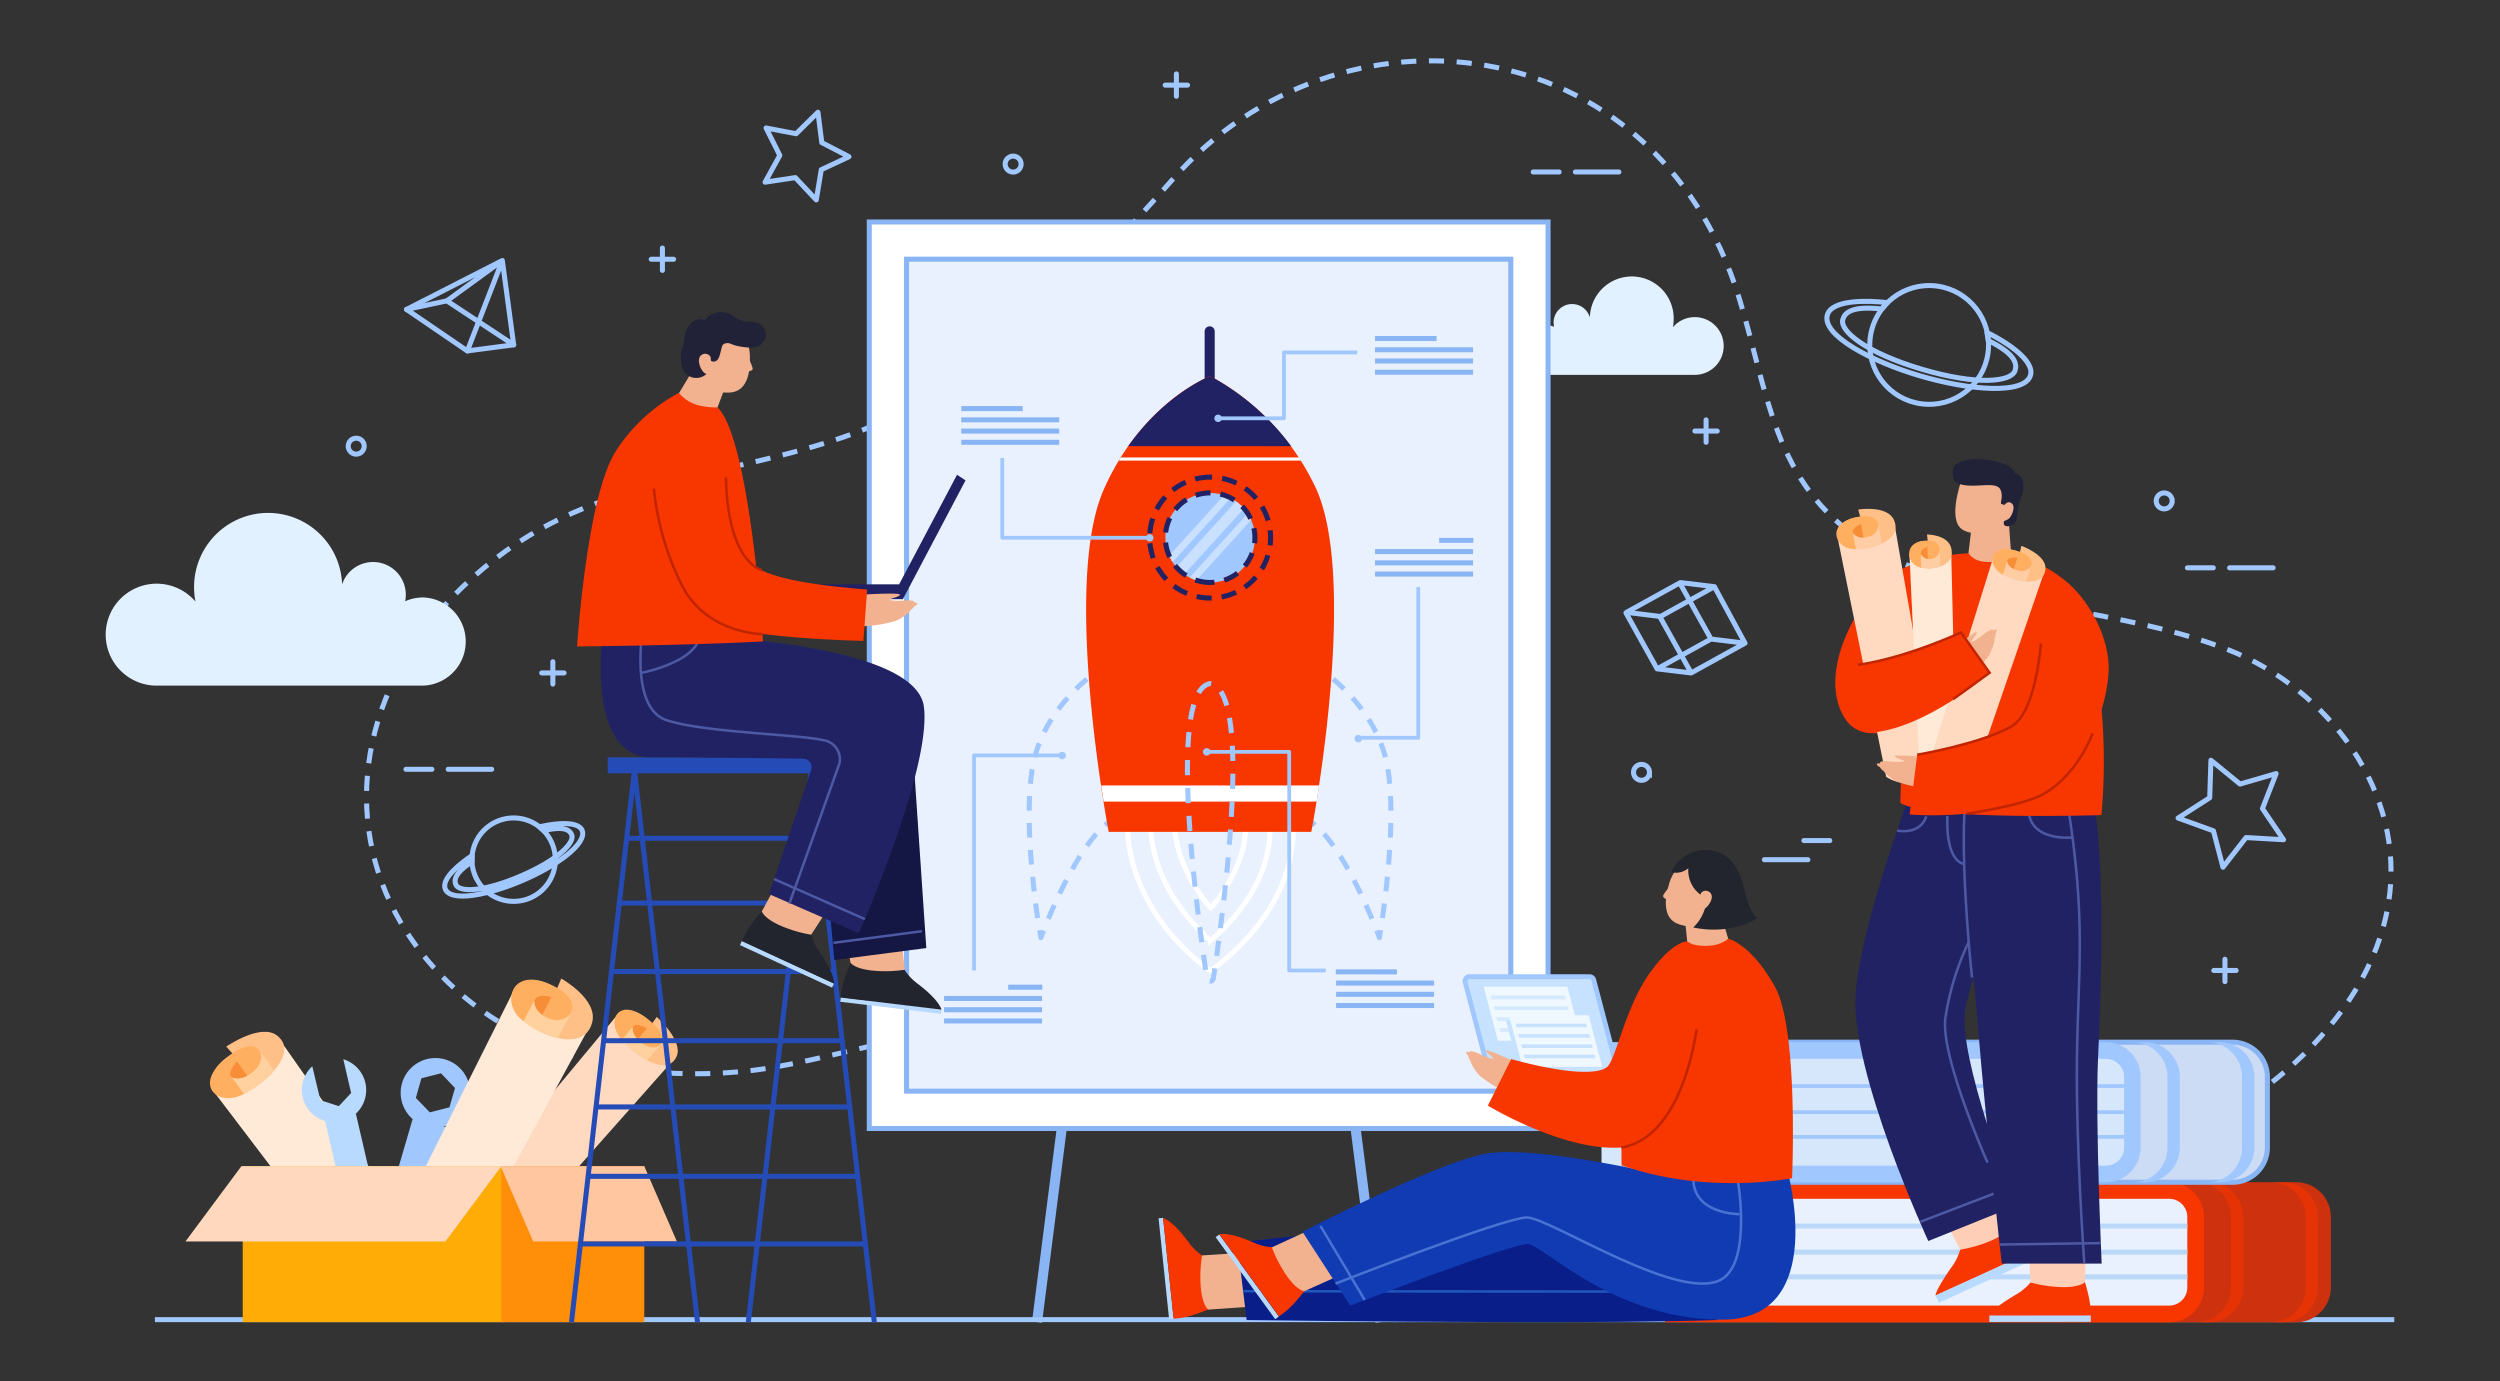 <svg xmlns="http://www.w3.org/2000/svg" viewBox="0 0 496.33 274.21"><rect x="0" y="0" width="496.33" height="274.21" fill="#333333" stroke="none"/><defs><clipPath id="clip-path"><circle class="cls-1" cx="240.25" cy="106.76" r="8.89" transform="rotate(-22.37 240.276 106.761)"/></clipPath><clipPath id="clip-path-2"><path class="cls-1" d="M312.89 206.01h-14.73l-2.51-9.52h14.73l2.51 9.52z"/></clipPath><clipPath id="clip-path-3"><path class="cls-1" d="M317.04 211.21H303l-2.39-9.07h14.04l2.39 9.07z"/></clipPath><style>.cls-1,.cls-14,.cls-24,.cls-26,.cls-36,.cls-4,.cls-45{fill:none}.cls-3{fill:#e1f1ff}.cls-24,.cls-26,.cls-4{stroke:#a1c7ff;stroke-linejoin:round}.cls-16{fill:#fff}.cls-14,.cls-36,.cls-45{stroke-miterlimit:10}.cls-26{stroke-linecap:round}.cls-14{stroke:#fff}.cls-15{fill:#f83600}.cls-17{fill:#a1c7ff}.cls-21{fill:#202263}.cls-24{stroke-width:.75px}.cls-47{mix-blend-mode:multiply}.cls-34{fill:#b8daff}.cls-35{fill:#ffceb6}.cls-36{stroke:#4d59a3}.cls-36,.cls-45{stroke-width:.5px}.cls-37,.cls-57{fill:#f2b18f}.cls-38{fill:#212237}.cls-39{fill:#ffd9c0}.cls-40{fill:#ffc088}.cls-41{fill:#ffaf5f}.cls-42{fill:#f78d37}.cls-43{fill:#ffcda4}.cls-44{fill:#ffead7}.cls-45{stroke:#c12400}.cls-46,.cls-47{fill:#c7e2ff}.cls-48{fill:#f0f8ff}.cls-57{fill-rule:evenodd}.cls-58{fill:#22252d}.cls-59{fill:#ffd19f}.cls-60{fill:#6486f2}</style></defs><g style="isolation:isolate"><g id="Layer_1" data-name="Layer 1"><path class="cls-3" d="M306.54 64.47a5 5 0 012 .43 4.14 4.14 0 01-.1-.87 3.67 3.67 0 017.2-1 8.32 8.32 0 0116.64.36 8.22 8.22 0 01-.16 1.58 5.73 5.73 0 114.36 9.45h-29.94a5 5 0 110-9.91z"/><path class="cls-4" d="M210.14 204.15c-.49-.1-1-.2-1.48-.28"/><path d="M206.19 203.52c-18.21-1.94-41.44 7.68-59.28 9.26-36.24 3.22-57.84-13.38-67.37-29.67-11.93-20.41-8.27-46.84 12.27-66.56 23-22 46.75-20.16 75-29.55 25.39-8.45 46.71-29.55 66.19-51.6 32.65-37 95.47-30.62 112.27 23.76 5.73 18.55 6.82 36.93 24.73 48.38 21.53 13.8 49.09 12.31 72.42 21.48 19.84 7.81 35.29 28.25 31.78 50.21-3.9 24.35-28.57 43.53-50.94 50.15-23.21 6.88-45.11 4.18-68.46 5.19" stroke-dasharray="3.01 2.5" stroke-linejoin="round" stroke="#a1c7ff" fill="none"/><path class="cls-4" d="M353.49 234.62l-1.49.08"/><path d="M205.88 262.49l5.34-41.79m62.82 41.79l-5.34-41.79" stroke-width="2" stroke-miterlimit="10" stroke="#89b5f4" fill="#fff"/><path stroke-miterlimit="10" stroke="#89b5f4" fill="#fff" d="M172.58 44.07h134.76v179.97H172.58z"/><path transform="rotate(90 239.96 134.05)" fill="#e9f1ff" stroke-miterlimit="10" stroke="#89b5f4" d="M157.37 74.07h165.17v119.96H157.37z"/><path class="cls-4" d="M217.73 133.31c.76-.56 1.23-.84 1.23-.84s.2.51.52 1.4"/><path d="M220.29 136.22c2.51 7.52 7.21 23.89 1.43 26.15s-11.8 15.56-14.08 21.22" stroke-dasharray="2.99 2.49" stroke-linejoin="round" stroke="#a1c7ff" fill="none"/><path class="cls-4" d="M207.18 184.75c-.35.89-.53 1.4-.53 1.4s-.1-.54-.25-1.48"/><path d="M206 182.27c-1-7-2.7-21.77-.86-30.75 1.79-8.71 8.16-14.76 11.58-17.47" stroke-dasharray="2.92 2.43" stroke-linejoin="round" stroke="#a1c7ff" fill="none"/><path class="cls-4" d="M262.78 133.31c-.77-.56-1.24-.84-1.24-.84s-.19.51-.51 1.4"/><path d="M260.22 136.22c-2.51 7.52-7.22 23.89-1.43 26.15s11.79 15.56 14.08 21.22" stroke-dasharray="2.99 2.49" stroke-linejoin="round" stroke="#a1c7ff" fill="none"/><path class="cls-4" d="M273.33 184.75l.53 1.4s.1-.54.24-1.48"/><path d="M274.46 182.27c1-7 2.71-21.77.87-30.75-1.79-8.71-8.17-14.76-11.58-17.47" stroke-dasharray="2.92 2.43" stroke-linejoin="round" stroke="#a1c7ff" fill="none"/><path stroke-linecap="round" stroke="#202263" stroke-width="2" stroke-linejoin="round" fill="none" d="M240.16 80.94V65.78"/><path class="cls-14" d="M256.73 163c1 18.5-16.47 29.72-16.47 29.72s-16.5-10.9-16.48-29.72c.01-8.57 32.49-8.56 32.95 0z"/><path class="cls-14" d="M240.31 186.72c-4-3.51-11.65-11.67-11.91-23.13 1.21-.9 5.31-2.26 11.68-2.26 6.68 0 10.92 1.47 12.07 2.41.35 11.26-7.64 19.48-11.84 22.98z"/><path class="cls-14" d="M240.38 180.24c-2.9-3.17-7.32-10.35-7.13-16.67a31.24 31.24 0 016.75-.67 30.68 30.68 0 017.31.79c.15 6.45-3.9 13.38-6.93 16.55z"/><path class="cls-15" d="M261.39 97.24a48.65 48.65 0 00-21.13-22.57c-2.52 1-14.22 6.83-21.15 22.57-8.37 19 1 67.91 1 67.91h40.23s9.42-48.89 1.05-67.91z"/><path class="cls-16" d="M219.1 159.14h42.3c.16-1 .32-2 .5-3.2h-43.29c.17 1.16.39 2.23.49 3.2z"/><circle class="cls-17" cx="240.25" cy="106.76" r="8.89" transform="rotate(-22.37 240.276 106.761)"/><g opacity=".44" clip-path="url(#clip-path)"><path class="cls-16" transform="rotate(42.2 240.254 106.767)" d="M239.2 95.68h2.12v22.16h-2.12z"/><path class="cls-16" transform="rotate(42.2 242.361 108.871)" d="M241.67 97.78h1.37v22.16h-1.37z"/><path class="cls-16" transform="rotate(42.2 237.968 104.894)" d="M237.28 93.81h1.37v22.16h-1.37z"/></g><path d="M240.25 94.73a12 12 0 1012 12 12 12 0 00-12-12zm0 20.91a8.89 8.89 0 118.89-8.88 8.89 8.89 0 01-8.89 8.88z" stroke-dasharray="3 2" stroke="#202263" stroke-miterlimit="10" fill="none"/><path class="cls-21" d="M256.33 88.58a48.83 48.83 0 00-16.07-13.91c-2 .83-9.69 4.61-16.26 13.9z"/><path class="cls-16" d="M222.12 91.45h36.18c-.13-.21-.26-.42-.4-.63h-35.4c-.13.18-.26.42-.38.63z"/><path d="M240.25 135.72c-8.51 1.41-2.73 44.57-.66 58.41a.66.66 0 001.32 0c2.09-13.84 7.86-57-.66-58.41z" stroke-dasharray="3.03 2.52" stroke-linejoin="round" stroke="#a1c7ff" fill="none"/><path d="M272.99 67.21h12.21m-12.21 2.23h19.46m-19.46 2.23h19.46m-19.46 2.23h19.46m-101.61 7.22h12.21m-12.21 2.23h19.45m-19.45 2.23h19.45m-19.45 2.23h19.45m75.43 19.47h6.78m-19.51 2.23h19.46m-19.46 2.23h19.46m-19.46 2.23h19.46m-92.29 82.02h6.78m-19.51 2.23h19.45m-19.45 2.24h19.45m-19.45 2.23h19.45m70.45-9.75H265.2m19.51 2.23h-19.45m19.45 2.23h-19.45m19.45 2.23h-19.45" stroke="#89b5f4" stroke-linejoin="round" fill="none"/><path class="cls-24" d="M241.83 83.05h13.08V69.97h14.53"/><circle class="cls-17" cx="241.83" cy="83.05" r=".74"/><path class="cls-24" d="M228.24 106.76h-29.26V90.92"/><path class="cls-17" d="M229 106.78a.74.74 0 10-.74.74.74.74 0 00.74-.74z"/><path class="cls-24" d="M210.88 149.97h-17.5v42.7"/><path class="cls-17" d="M211.62 150a.74.74 0 00-1.48 0 .74.74 0 101.48 0z"/><path class="cls-24" d="M239.57 149.27h16.38v43.4h7.25"/><path class="cls-17" d="M240.32 149.27a.75.75 0 00-.75-.74.74.74 0 00-.74.74.75.75 0 00.74.75.76.76 0 00.75-.75z"/><path class="cls-24" d="M269.67 146.47h11.9v-29.92"/><circle class="cls-17" cx="269.67" cy="146.65" r=".74"/><path d="M312.77 34.14h8.63m28.89 136.54h8.63M304.39 34.14h5.14m133.12 78.59h8.63m-17.01 0h5.14m-81.28 54.15h5.14M88.98 152.73h8.63m-17.01 0h5.14M72.3 88.58A1.58 1.58 0 1170.72 87a1.57 1.57 0 011.58 1.58zm130.42-56.02a1.58 1.58 0 11-1.58-1.56 1.58 1.58 0 011.58 1.56zm228.52 66.88a1.58 1.58 0 11-1.58-1.57 1.57 1.57 0 011.58 1.57zm-103.77 53.89a1.58 1.58 0 11-1.58-1.57 1.57 1.57 0 011.58 1.57zm-217.71-21.95v4.43m2.22-2.21h-4.43m126-118.92v4.43m2.21-2.21h-4.43m-99.82 32.35v4.43m2.21-2.21h-4.43m209.42 31.9v4.43m2.21-2.22h-4.43m105.23 104.87v4.43m2.22-2.21h-4.43" stroke-linecap="round" stroke-miterlimit="10" stroke="#a1c7ff" fill="none"/><path class="cls-26" d="M109.58 167.4a8.28 8.28 0 11-10.89-4.33 8.28 8.28 0 0110.89 4.33z"/><path class="cls-26" d="M103.75 174.79c-6.57 2.84-14.18 4.41-15.34 1.74-.9-2.1 3.11-5.22 5.32-6.67v1.2c-3.63 2.38-3.58 3.74-3.22 4.58.66 1.53 5.42 1.49 12.89-1.73s10.76-6.66 10.1-8.19c-.37-.85-1.34-1.82-5.55-.81l-.87-.76c4.37-1 7.81-.88 8.48.68 1.13 2.67-5.24 7.17-11.81 9.96z"/><circle class="cls-26" cx="383" cy="68.48" r="11.79" transform="rotate(-82.57 383.002 68.48)"/><path class="cls-26" d="M381.15 74.61c-9.78-2.89-19.53-8.11-18.36-12.09.93-3.12 8.16-2.87 11.9-2.44l-1.13 1.27c-6.14-.69-7.34.84-7.7 2.08-.67 2.27 4.57 6.58 15.68 9.87s17.85 2.52 18.52.24c.38-1.26.19-3.2-5.33-5.94l-.26-1.6c5.73 2.85 9.34 6.16 8.66 8.48-1.13 3.95-12.2 3.02-21.98.13zm-34.71 53.08l-10.69 5.91-6.76-.81 10.7-5.92 6.75.82zm-6.07-11.22l-10.7 5.92-6.76-.82 10.7-5.91 6.76.81zm-.01 0l6.08 11.22m-16.88-5.21l6.19 11.12m-12.95-11.93l6.19 11.12m4.51-17.03l6.19 11.11m99.01 31.51l.24-7.45 5.78 4.73 7.17-2.08-2.72 6.95 4.19 6.18-7.45-.43-4.58 5.89-1.89-7.22-7.02-2.54 6.28-4.03zM158.06 26.55l4.33-4.27.76 6.03 5.4 2.8-5.5 2.58-.99 6-4.16-4.43-6.01.91 2.93-5.32-2.73-5.44 5.97 1.14zm-56.08 41.91l-9.2 1.21-12.07-8.24 8.01-1.7 13.26 8.73z"/><path class="cls-26" d="M92.78 69.67l6.95-17.95 2.25 16.74m-21.27-7.03l19.02-9.71-11.01 8.01"/><path class="cls-3" d="M84 118.61a8.85 8.85 0 00-3.57.76A6.49 6.49 0 0067.92 116a14.7 14.7 0 00-29.39.64 15.17 15.17 0 00.27 2.79 10.12 10.12 0 10-7.69 16.69H84a8.76 8.76 0 000-17.51z"/><path class="cls-17" d="M30.75 261.49h444.59v1H30.75z"/><path d="M400.6 193.43h14a6.91 6.91 0 016.91 6.91v103.42h-27.82V200.34a6.91 6.91 0 016.91-6.91z" transform="rotate(90 407.585 248.595)" fill="#ce310d"/><path d="M453.25 234.7h-2.45a6.92 6.92 0 016.91 6.91v14a6.92 6.92 0 01-6.91 6.91h2.45a6.92 6.92 0 006.91-6.91v-14a6.92 6.92 0 00-6.91-6.91zm-14.8 0H436a6.92 6.92 0 016.91 6.91v14a6.92 6.92 0 01-6.91 6.91h2.45a6.92 6.92 0 006.91-6.91v-14a6.92 6.92 0 00-6.91-6.91z" style="mix-blend-mode:multiply" opacity=".55" fill="#f83600"/><path class="cls-15" d="M377.08 195.09h14A6.91 6.91 0 01398 202v100.1h-27.84V202a6.91 6.91 0 016.92-6.91z" transform="rotate(90 384.06 248.59)"/><path d="M330.55 238h100.1a3.6 3.6 0 013.6 3.6v14a3.6 3.6 0 01-3.6 3.6h-100.1V238z" fill="#e9f1ff"/><path d="M434.25 243.41h-96.53m96.53 5.18h-37.14m37.14 4.91h-91.88m49.73-4.91h-37.15" stroke="#bbd8f9" stroke-miterlimit="10" fill="none"/><path d="M388 165.64h14a6.91 6.91 0 016.91 6.91V276h0-27.81 0V172.55a6.91 6.91 0 016.9-6.91z" transform="rotate(90 394.99 220.8)" fill="#cbdcf4" stroke-miterlimit="10" stroke="#89b5f4"/><path class="cls-17" d="M440.66 206.9h-2.45a6.93 6.93 0 016.91 6.92v14a6.93 6.93 0 01-6.91 6.92h2.45a6.93 6.93 0 006.91-6.92v-14a6.93 6.93 0 00-6.91-6.92zm-14.81 0h-2.45a6.94 6.94 0 016.92 6.92v14a6.94 6.94 0 01-6.92 6.92h2.45a6.93 6.93 0 006.92-6.92v-14a6.93 6.93 0 00-6.92-6.92z"/><path class="cls-17" d="M364.48 167.29h14a6.91 6.91 0 016.91 6.91v100.1h-27.82V174.21a6.91 6.91 0 016.91-6.92z" transform="rotate(90 371.47 220.8)"/><path d="M318 210.22h100.1a3.6 3.6 0 013.6 3.6v14a3.6 3.6 0 01-3.6 3.6H318v-21.2z" fill="#d6e7fc"/><path class="cls-24" d="M421.66 215.62h-96.54m96.54 5.18h-37.15m37.15 4.91h-91.89m49.73-4.91h-37.14"/><path d="M404.27 251.79a.08.08 0 000-.15.08.08 0 000 .15z" fill="#fe881c"/><path class="cls-34" d="M384.94 258.63l18.33-8.35-.69-1.46-18.33 8.35.69 1.46z"/><path class="cls-15" d="M397.21 243.87l1.75-.35s1.55 1.8 2.44 3.14a10.8 10.8 0 011.18 2.16l-18.33 8.35s.07-1.17 3.28-5.72a10.47 10.47 0 001.62-3.35z"/><path class="cls-35" d="M396.32 237.34l2.64 6.18s-.34 1.28-3.46 2.7a26.17 26.17 0 01-6.35 1.88l-4.9-9.42"/><path class="cls-34" transform="rotate(179.94 405.008 261.797)" d="M394.93 261.15h20.14v1.33h-20.14z"/><path class="cls-15" d="M412.2 254.13l1.74.41s.67 2.28.93 3.86a15.26 15.26 0 01.2 2.74h-20.14s.52-1.32 5.33-4.14a10.45 10.45 0 002.85-2.38z"/><path class="cls-35" d="M414.1 247.82l-.16 6.72s-.84 1-4.26 1a26.25 26.25 0 01-6.57-.93l-.56-10.6"/><path class="cls-21" d="M382.41 148.82s-12.86 32.86-14 48.39 14.42 49.17 14.42 49.17l17.38-7s-11.83-30-10-39.2 9.61-29.58 9.61-29.58l2.22-24.4"/><path class="cls-21" d="M413.44 151c5.29 10 3.61 47.33 3.07 59.56s.74 40.3.74 40.3h-19.84s-3.4-30.38-4.6-45.65c-1.05-13.28-3.62-36.17-2-51.44"/><path class="cls-36" d="M410.44 159.25c3.8 23.73 2.14 33 1.9 50.56s1.46 41 1.46 41m-16.74-3.73l19.96-.28m-14.29-85.95c.33 6.33 8.66 5.41 8.66 5.41M390 161.24c-.66 13.06 1.51 32.82 1.51 32.82m-4.9-32.06c-.32 9.48 3.38 9.54 3.38 9.54m-7.55-9.46c-1.34 3.86-5.83 2.81-5.83 2.81"/><path class="cls-36" d="M390.93 186.85a53.39 53.39 0 00-4.73 15.42c-.88 7.71 8.4 28.56 8.4 28.56m-13.33 11.73l14.52-5.57"/><path class="cls-37" d="M389.66 94.6s-2.93 7.61-.52 10.16c1.25 1.32 5 1.63 6.66.38 1.22-.93 3.11-6.79 2.46-7.84-2.5-4-8.6-2.7-8.6-2.7z"/><path class="cls-37" d="M398.73 102.4l.57 8a5.68 5.68 0 01-8.52-.45l.63-5.2z"/><path class="cls-38" d="M400.7 100.53c.32-1.63 1.15-2.51 1-4.4a2.24 2.24 0 00-1.7-2.23s-.21-1-1.85-1.69-7.37-2.11-10 .15c-.51.43-1.05 3.11.86 3.73 3.14 1 7.39-.77 8.2 1.23a3.59 3.59 0 01.1 2 6.58 6.58 0 00-.06.67l1 .43c1.22.51-.74 2.86-.39 3.72.19.46 1.18.47 1.94-.08s.56-1.75.9-3.53z"/><path class="cls-37" d="M397.65 100.62c.75-1.17 1.47-1.06 1.91-.5.58.75-.28 2.51-.73 2.84-.91.66-1.69.68-1.84-.1"/><path class="cls-15" d="M399.32 110.28a8.45 8.45 0 01-4.67 1.29c-2.9 0-3.81-1.72-3.81-1.72s-11.47.3-17.21 5.81c-6.27 6-12.38 18.59-7.49 26.75s18.59-2 18.59-2"/><path class="cls-15" d="M387 112.12c-8.87-2.48-9.73 47.29-9.73 47.29 5.74 3.56 39.91 2.41 39.91 2.41s3.35-28.94-7.22-46.16c-2.06-3.36-10.63-5.38-10.63-5.38s-6.13 3.57-12.33 1.84z"/><path class="cls-39" d="M364.75 106.4l11.4-2.18 8.38 48s-.85 2.29-4.41 3a7.14 7.14 0 01-5.66-1z"/><path class="cls-40" d="M368.92 101.16s5.74-.93 7.09 2.07-1.76 4.72-4.38 5.39-7.61.45-6.7-3.18c.79-3.2 6.08-3.22 7.28-2.34s1.34 3-2.09 3.49-2.18-2.43-.41-2.55"/><path class="cls-41" d="M368 106.06s1.14 1.45 3.41.36 2.37-5.14-3.37-3.63-3.48 6.54.56 6.24z"/><path class="cls-42" d="M370 106.84l-.54-2.83s-1.73.65-1.6 1.69c.14 1.3 2.14 1.14 2.14 1.14z"/><path class="cls-43" d="M367.85 105.8l.61 3.24a11.35 11.35 0 005.17-1.13l-.7-3.69a2.37 2.37 0 01-2.08 2.37c-2.24.58-3-.79-3-.79z"/><path class="cls-44" d="M379.08 110l8.3-.32 1 41.74a3.85 3.85 0 01-3.44 1.92 4.79 4.79 0 01-3.9-1.64z"/><path class="cls-40" d="M382.57 106.11s4.17 0 4.81 2.71-1.73 3.75-3.65 4-5.45-.64-4.43-3.59c.9-2.6 4.64-1.91 5.4-1s.65 2.72-1.83 2.67-1.3-2.35 0-2.21"/><path class="cls-41" d="M381.45 110.14a1.8 1.8 0 002.38.76c1.72-.62 2.2-4-2-3.52s-3.14 5.07-.24 5.35z"/><path class="cls-42" d="M382.74 111.06l-.09-2.47s-1.3.33-1.31 1.22c-.01 1.11 1.4 1.25 1.4 1.25z"/><path class="cls-43" d="M381.34 109.9l.1 2.82a6.86 6.86 0 003.78-.26l-.12-3.22a1.87 1.87 0 01-1.71 1.73 1.78 1.78 0 01-2.05-1.07z"/><path class="cls-39" d="M395.78 110.5l10 3.26-13.58 39.48s-1.65 1.35-4.77.33a6.62 6.62 0 01-4.07-3.21z"/><path class="cls-40" d="M401.31 108.37s5 1.77 4.78 4.59-3.4 2.77-5.77 2.15-6.26-2.92-4-5.25c2-2 6.21.2 6.79 1.38s-.19 2.82-3.13 1.71-.72-2.75.74-2.08"/><path class="cls-41" d="M398.54 111.66s.3 1.57 2.57 1.73 4.06-2.82-1.16-4.16-5.53 3.4-2.18 4.91z"/><path class="cls-42" d="M399.76 113.07l.76-2.34s-1.66-.26-2 .58c-.39 1.03 1.24 1.76 1.24 1.76z"/><path class="cls-43" d="M398.5 111.39l-.88 2.68a10.84 10.84 0 004.6 1.37l1-3.06s-.62 1.41-2.65.88-2.07-1.87-2.07-1.87z"/><path class="cls-37" d="M386.72 129.52c1.09-.86 5.49-4.3 5.71-4s-1.25 1.83-1.06 1.92 1.6-.8 2.29-1.38 1.7-1.26 2-1c.5.46-2.93 3.27-2.93 3.27s3.12-3.72 3.58-3.38c.65.49-2.8 4.3-2.79 4.55 0 0 2.08-4.13 2.57-3.77s-1.28 4.1-2.16 5c.59-.84 1.59-4.08 1.95-3.82s-.77 2.89-1 3.23a24.12 24.12 0 01-4.56 4.56"/><path class="cls-15" d="M367.43 132.15c7.55-.16 21.88-6.56 21.88-6.56l5.68 8s-12.9 11.41-24.25 11.93z"/><path class="cls-45" d="M387.76 138.8l7.23-5.24-5.68-8s-10.62 5-20.43 6.44"/><path class="cls-37" d="M383.84 150.42c-1.38-.14-7.65-.67-7.66-.3s2 .87 1.92 1-1.77.19-2.67.08-2.11-.14-2.2.2c-.17.65 4.24 1.17 4.24 1.17-.05.2-4.64-1.44-4.84-.91-.29.77 4.68 2.11 4.8 2.33 0 0-4-2.36-4.19-1.79s3.29 2.76 4.49 3c-1-.39-3.55-2.58-3.7-2.17s2.2 2 2.61 2.17a25 25 0 006.63 1.35"/><path class="cls-15" d="M405.19 157.87c6.48-3.8 12.73-14 13.43-24.27.45-6.74-4.06-15.39-9.84-19.24"/><path class="cls-15" d="M398.37 144.72a83.94 83.94 0 01-17.74 5.12l-1.51 11.86c4.85.38 17.79.45 26.75-4.17"/><path class="cls-45" d="M390.37 161.55s11.41-1.6 15.5-4c6.79-4 9.59-12 9.59-12m-34.83 4.29s12.48-2.12 18.69-5.61c4.91-2.77 5.87-16.48 5.87-16.48"/><path class="cls-17" d="M296.66 214.88a1.35 1.35 0 01-1.3-1l-4.94-18.77a1.35 1.35 0 011.3-1.69h23.85a1.35 1.35 0 011.3 1l4.94 18.76a1.34 1.34 0 01-1.3 1.69z"/><path class="cls-46" d="M320.51 213.92h-23.85a.37.37 0 01-.36-.29l-4.95-18.76a.38.38 0 01.37-.48h23.85a.38.38 0 01.37.28l4.94 18.77a.39.39 0 01-.37.48z"/><path class="cls-47" d="M313.36 207.66h-16.6l-2.83-10.73h16.61l2.82 10.73z"/><path class="cls-48" d="M313.99 206.62h-16.61l-2.82-10.73h16.6l2.83 10.73z"/><g opacity=".35" clip-path="url(#clip-path-2)"><path d="M294.04 197.64h21.52v.76h-21.52zm0 2.15h21.52v.76h-21.52zm0 2.16h21.52v.76h-21.52zm0 2.15h21.52v.76h-21.52z" fill="#a4d0ff"/></g><path class="cls-47" d="M317.49 212.78h-15.82l-2.7-10.22h15.83l2.69 10.22z"/><path class="cls-48" d="M318.08 211.79h-15.82l-2.69-10.23h15.82l2.69 10.23z"/><g clip-path="url(#clip-path-3)"><path class="cls-46" d="M299.07 203.23h20.51v.72h-20.51zm0 2.06h20.51v.72h-20.51zm0 2.05h20.51v.72h-20.51zm0 2.05h20.51v.72h-20.51z"/></g><path class="cls-34" transform="rotate(-95.97 231.504 251.848)" d="M221.44 251.4h20.14v.9h-20.14z"/><path class="cls-15" d="M240.11 258.2l-.23 1.78s-2.2.89-3.75 1.31a18.58 18.58 0 01-3.13.53l-2.09-20s1.79.34 5.09 4.83a10.55 10.55 0 002.66 2.6z"/><path class="cls-37" d="M254.48 259l-14.6 1s-1.11-.74-1.46-4.14a26 26 0 01.24-6.62l14.58-.95"/><path d="M340.81 262.07c-9.93.36-25.9.45-41.84.41-25.77-.05-51.47-.41-51.47-.41l-1.88-15.42s24.27-2.48 47.6-5.72c22.94-3.18 45.2 1.51 45.2 1.51" fill="#091e89"/><path stroke="#2058bc" stroke-width=".5" stroke-miterlimit="10" fill="none" d="M246.8 256.35l78.78.07"/><path class="cls-34" transform="rotate(-125.98 247.62 253.5)" d="M237.56 253.05h20.14v.9h-20.14z"/><path class="cls-15" d="M258.25 254.7l.69 1.65a38.89 38.89 0 01-2.58 3 18.68 18.68 0 01-2.45 2l-11.83-16.3s1.72-.6 6.82 1.64a10.31 10.31 0 003.6.92z"/><path class="cls-37" d="M268.06 252.26l-9.12 4.09s-1.32-.08-3.33-2.85a26.37 26.37 0 01-3.11-5.86l14.55-6.71"/><path d="M354.77 232s8.54 30-12.85 30-35.42-14.63-38.44-15-35.4 12.23-35.4 12.23l-9.5-14.69s25.9-13.36 36-15.42 37.33 4.59 37.33 4.59" fill="#103bb2"/><path d="M345 234.26s2.65 15.12-2.67 19.35c-7.57 6-34.64-11.9-39.18-11.9s-38 13.13-38 13.13m71.03-20.93c-.11 7.19 9.16 7.14 9.16 7.14m-83.2 2.32l8.8 14.71" stroke="#4873d3" stroke-width=".5" stroke-miterlimit="10" fill="none"/><path class="cls-57" d="M331.41 175.32c-1.15 3.77-1.13 7.26 2.07 8.23s7.87.67 9.52-4.71c1.16-3.78-.52-7.63-3.72-8.6s-6.72 1.3-7.87 5.08z"/><path class="cls-57" d="M335 187.25a9.49 9.49 0 004.6.63c2.93-.38 3.51-1.5 3.51-1.5l-2.42-8.1-6.42 1.91zm-2.88-11.95s-2 2.19-1.95 2.63 1.18.8 1.18.8"/><path class="cls-58" d="M331.75 173.15zm6.93 5.09a5.93 5.93 0 01-3.49-5.86 3.83 3.83 0 01-3.44.76 7.75 7.75 0 018-4.34 6.8 6.8 0 014.55 2.88c1.65 2.45 1.68 3.81 2.46 6.58.28 1 1 3.22 2.18 3.93-1.52 1.18-6.49 3.27-12.78 1.94a8.32 8.32 0 002.61-6.83"/><path class="cls-37" d="M337.72 177.28a1.19 1.19 0 011.72-.13c1.17 1-.46 3.17-1.42 3.49s-1.21-.75-1.21-.75m-34.67 31.54c-1.25-.6-7-3.23-7.11-2.88s1.63 1.51 1.46 1.63-1.73-.42-2.54-.83-1.93-.85-2.13-.56c-.39.56 3.59 2.54 3.59 2.54-.12.17-3.88-2.93-4.25-2.5-.53.62 3.69 3.57 3.73 3.82 0 0-2.95-3.57-3.34-3.11s2.16 3.71 3.21 4.36c-.76-.69-2.47-3.63-2.75-3.29s1.39 2.64 1.72 2.92a24.87 24.87 0 005.78 3.52"/><path class="cls-15" d="M336 209.48s-3 16.61-12.53 18.15c-11.61 1.88-28.08-8.13-28.08-8.13l4.63-9.24c10.86 3 17.36 3.1 19.08 1.53s3.57-11.67 8.26-18.37 7.64-6.52 7.64-6.52 1 1 3.84.87a7.17 7.17 0 004.33-1.39s4.56 1.06 9.25 9.6 3.36 37.93 3.36 37.93-16.9 3.43-33.84-2.57c0 0-.6-27.66 3.47-33.77"/><path class="cls-45" d="M321.9 227.81c12.39-2 14.91-23.45 14.91-23.45"/><path class="cls-39" d="M122.7 201.32l10.9 9.21L99.48 249s-2.59.65-6-2.23-3.64-5.91-3.64-5.91z"/><path class="cls-40" d="M130.39 201.89s5.35 4.75 3.92 7.89-5.33 1.33-8-.68-6.45-6.78-2.69-8.22c3.29-1.27 7.53 3.62 7.75 5.29s-1.43 3.13-4.57.26.28-3.56 1.79-2"/><path class="cls-41" d="M125.61 204.16s-.3 2 2.41 3.39 6.17-1 .34-5.42-8.22.89-4.75 4.45z"/><path class="cls-42" d="M126.5 206.45l1.93-2.28s-1.93-1.2-2.69-.42c-.93.96.76 2.7.76 2.7z"/><path class="cls-59" d="M125.67 203.82l-2.21 2.6a16.36 16.36 0 005.06 4.09l2.51-3s-1.35 1.28-3.62-.44-1.74-3.25-1.74-3.25z"/><path class="cls-44" d="M42.3 216.53l13.43-9.86 28.61 40.81s.08 3.2-4.11 6.28-7.77 2.44-7.77 2.44z"/><path class="cls-40" d="M44.92 207.79s6.86-4.78 10.13-2.17.17 6.59-2.83 9-9.48 5.43-10.19.64c-.63-4.21 6.1-7.64 8.09-7.39s3.27 2.6-.86 5.37-4-1.4-1.85-2.67"/><path class="cls-41" d="M46.32 214s2.2.94 4.54-1.78.39-7.47-6.17-2-1.07 9.8 3.93 6.84z"/><path class="cls-42" d="M49.2 213.67l-2.15-2.92s-1.87 1.88-1.16 3c.87 1.36 3.31-.08 3.31-.08z"/><path class="cls-59" d="M46 213.84l2.45 3.36a18.5 18.5 0 006-4.65l-2.8-3.8s1.13 2-1.43 4.07-4.22 1.02-4.22 1.02z"/><path class="cls-34" d="M68.15 210.28l1.56 6.72-2.45 2.6-3.66-1.18-1.6-6.73a6.39 6.39 0 106.12-1.41z"/><path class="cls-34" transform="rotate(-13.06 70.552 234.565)" d="M67.41 221.15h6.28v26.78h-6.28z"/><path class="cls-60" d="M73.14 245.68a6.38 6.38 0 107.65 4.77 6.37 6.37 0 00-7.65-4.77zm5 7.29l-2.71 2.53-3.54-1.08-.89-3.61 2.7-2.52 3.54 1.07z"/><path class="cls-60" d="M70.69 259.67l2.06-7.21 3.68-1.17 2.85 3-2.07 7.22a6.9 6.9 0 10-6.52-1.87z"/><path class="cls-17" transform="rotate(-73.7 82.002 236.053)" d="M66.67 232.08h28.95v6.79H66.67z"/><path class="cls-17" d="M84.55 223.59a6.9 6.9 0 10-4.74-8.53 6.9 6.9 0 004.74 8.53zm-.89-9.51l3.89-1 2.78 2.92-1.1 3.84-3.89 1-2.78-2.87z"/><path class="cls-44" d="M102.07 196.48l14.79 7.68-27.19 50s-3 1.82-7.62-.58a10.18 10.18 0 01-5.45-6.21z"/><path class="cls-40" d="M111.43 194.27s7.3 4.07 6.15 8.65-6.18 3.76-9.73 2.18-9-6.26-4.73-9.55c3.74-2.89 9.72 1.78 10.29 3.84s-1.16 4.59-5.45 2.09-.31-4.69 1.79-3.25"/><path class="cls-41" d="M106.08 199s0 2.65 3.52 3.44 7.25-3.69-.57-7.1-9.74 4.29-4.91 7.55z"/><path class="cls-42" d="M107.57 201.62l1.91-3.67s-2.54-.8-3.31.49c-.95 1.56 1.4 3.18 1.4 3.18z"/><path class="cls-59" d="M106.1 198.56l-2.2 4.2a16.16 16.16 0 006.84 3.32l2.49-4.78s-1.41 2.16-4.45.82-2.68-3.56-2.68-3.56z"/><path fill="#ffac06" d="M48.19 231.53h51.86v30.96H48.19z"/><path fill="#ff8f08" d="M99.53 231.53h28.38v30.96H99.53z"/><path fill="#ffd8bd" d="M88.43 246.47H36.82l11.1-14.94h51.61l-11.1 14.94z"/><path fill="#ffc69f" d="M105.86 246.47h28.52l-6.47-14.94H99.39l6.47 14.94z"/><path d="M148.57 262.49l12.5-109.59m-47.61 109.59l12.5-109.59m-10.57 94.06h34.95m-33.35-13.42h34.88m-33.53-13.78h34.81m-33.32-13.15h34.74m-33.17-13.73h34.95m-33.4-13.6h34.75m-33.04-12.85h34.87m-21.06 96.06L125.96 152.9m47.62 109.59L161.07 152.9m10.58 94.06H136.7m33.35-13.42h-34.88m33.53-13.78h-34.81m33.31-13.15h-34.74m33.18-13.73h-34.95m33.39-13.6h-34.74m33.03-12.85h-34.86" stroke="#254bb7" stroke-miterlimit="10" fill="none"/><path fill="#254bb7" d="M120.66 150.36h45.26v3.17h-45.26z"/><path class="cls-21" d="M191.69 95.37l-12.44 23.59h-32.87v-2.95h32.13L190 94.26l1.69 1.11z"/><path class="cls-57" d="M148.87 70.44c.17 4-.72 7.36-4.09 7.5s-7.84-1.32-8.1-7c-.18-4 2.42-7.31 5.79-7.45s6.23 2.98 6.4 6.95z"/><path class="cls-57" d="M142.35 81.16a11.65 11.65 0 01-4.56-.8c-2.77-1.11-3.12-2.09-3.12-2.09l4.38-7.27 5.79 3.48zm5.83-10.92s1.37 2.63 1.24 3.06-1.36.48-1.36.48"/><path class="cls-38" d="M140.27 70.78c.52 1 2 1.69 2.57-.11s.35-2.32 1.26-2.51c1.15-.24.83.6 4.76.85 2.34.16 3.42-1.62 3.16-2.9A2.5 2.5 0 00150 64c-2.09-.37-1.42.07-2.76-.36s-1.87-1.58-4-1.68a4.11 4.11 0 00-3.34 1.59 2.57 2.57 0 00-3.12 1.12c-1.3 1.8-.5 2.55-1.3 4.37-.7 1.59-.2 4.3.6 5.09a3 3 0 004.22.08s-2.16-3.62-.58-3.51"/><path class="cls-37" d="M141.09 70.93a1.2 1.2 0 00-1.65-.56c-1.4.73-.34 3.2.51 3.75a1 1 0 001.37-.42"/><path class="cls-34" transform="rotate(6.83 176.894 199.663)" d="M166.79 199.19h20.14v.9h-20.14z"/><path class="cls-58" d="M170.64 191l-1.78.2s-.93 2.18-1.37 3.72a19.29 19.29 0 00-.58 3.12l20 2.4s-.31-1.8-4.75-5.16a10.62 10.62 0 01-2.56-2.7z"/><path class="cls-37" d="M166.29 177.36l2.57 13.79s.72 1.11 4.12 1.52a26 26 0 006.62-.14L178 175"/><path fill="#141744" d="M180.76 141.81l3.14 46.41-18.27 2.38-3.64-41.04"/><path class="cls-36" d="M165.47 187.18l17.54-2.3"/><path class="cls-34" transform="rotate(24.8 156.24 191.443)" d="M146.17 191h20.14v.9h-20.14z"/><path class="cls-58" d="M153 181.27l-1.75-.36s-1.56 1.79-2.46 3.12a18.66 18.66 0 00-1.5 2.79l18.28 8.45s.25-1.81-2.93-6.38a10.38 10.38 0 01-1.6-3.35z"/><path class="cls-37" d="M153.93 176l-2.68 4.94s.34 1.28 3.44 2.72a26.52 26.52 0 006.35 1.91l5.49-8.44"/><path class="cls-21" d="M120.32 120.23s-5.63 30.13 9.06 30.13c11.48 0 24.8.19 30.08.27a1.7 1.7 0 011.58 2.24l-8.37 24.63 17.83 7.79s14.53-32.71 12.92-45S141 126.46 141 126.46l-4.22-8"/><path class="cls-36" d="M127.73 124s-3 16.53 4.66 19 25.91 2.74 31.36 4a3.85 3.85 0 012.88 4.67l-9.91 27.7M139 126.08c-.72 5.47-11.78 7.53-11.78 7.53m26.47 40.92l18.02 7.95"/><path class="cls-37" d="M171 118.06c1.39-.09 7.67-.41 7.67 0s-2.07.8-2 1 1.77.25 2.67.17 2.11-.07 2.19.28c.15.66-4.28 1-4.28 1 0 .2 4.69-1.28 4.87-.74.26.77-4.75 1.94-4.88 2.15 0 0 4.06-2.21 4.26-1.64s-3.39 2.65-4.6 2.85c1-.35 3.64-2.45 3.78-2s-2.28 1.94-2.69 2.07a24.71 24.71 0 01-6.67 1.12"/><path class="cls-15" d="M143.57 91.79c0 13.34 1.92 18 6.59 20.87s15.47 3.84 22 4.39l-.75 10.19s-24.86-.5-31.22-4-7.34-22.56-7.34-22.56"/><path class="cls-15" d="M142.48 80.91c6.41 6.25 9 46.43 9 46.43-15.37.83-36.91 1-36.91 1s1.89-29.43 7.56-38.56A33.7 33.7 0 01134.78 78a7.44 7.44 0 003.79 2.44 14.47 14.47 0 003.91.44"/><path class="cls-45" d="M151.23 113.21c-7.3-2.83-7.09-18.4-7.09-18.4m7.27 31.08s-10.79 0-15.82-9.28A54.76 54.76 0 01129.82 97"/></g></g></svg>